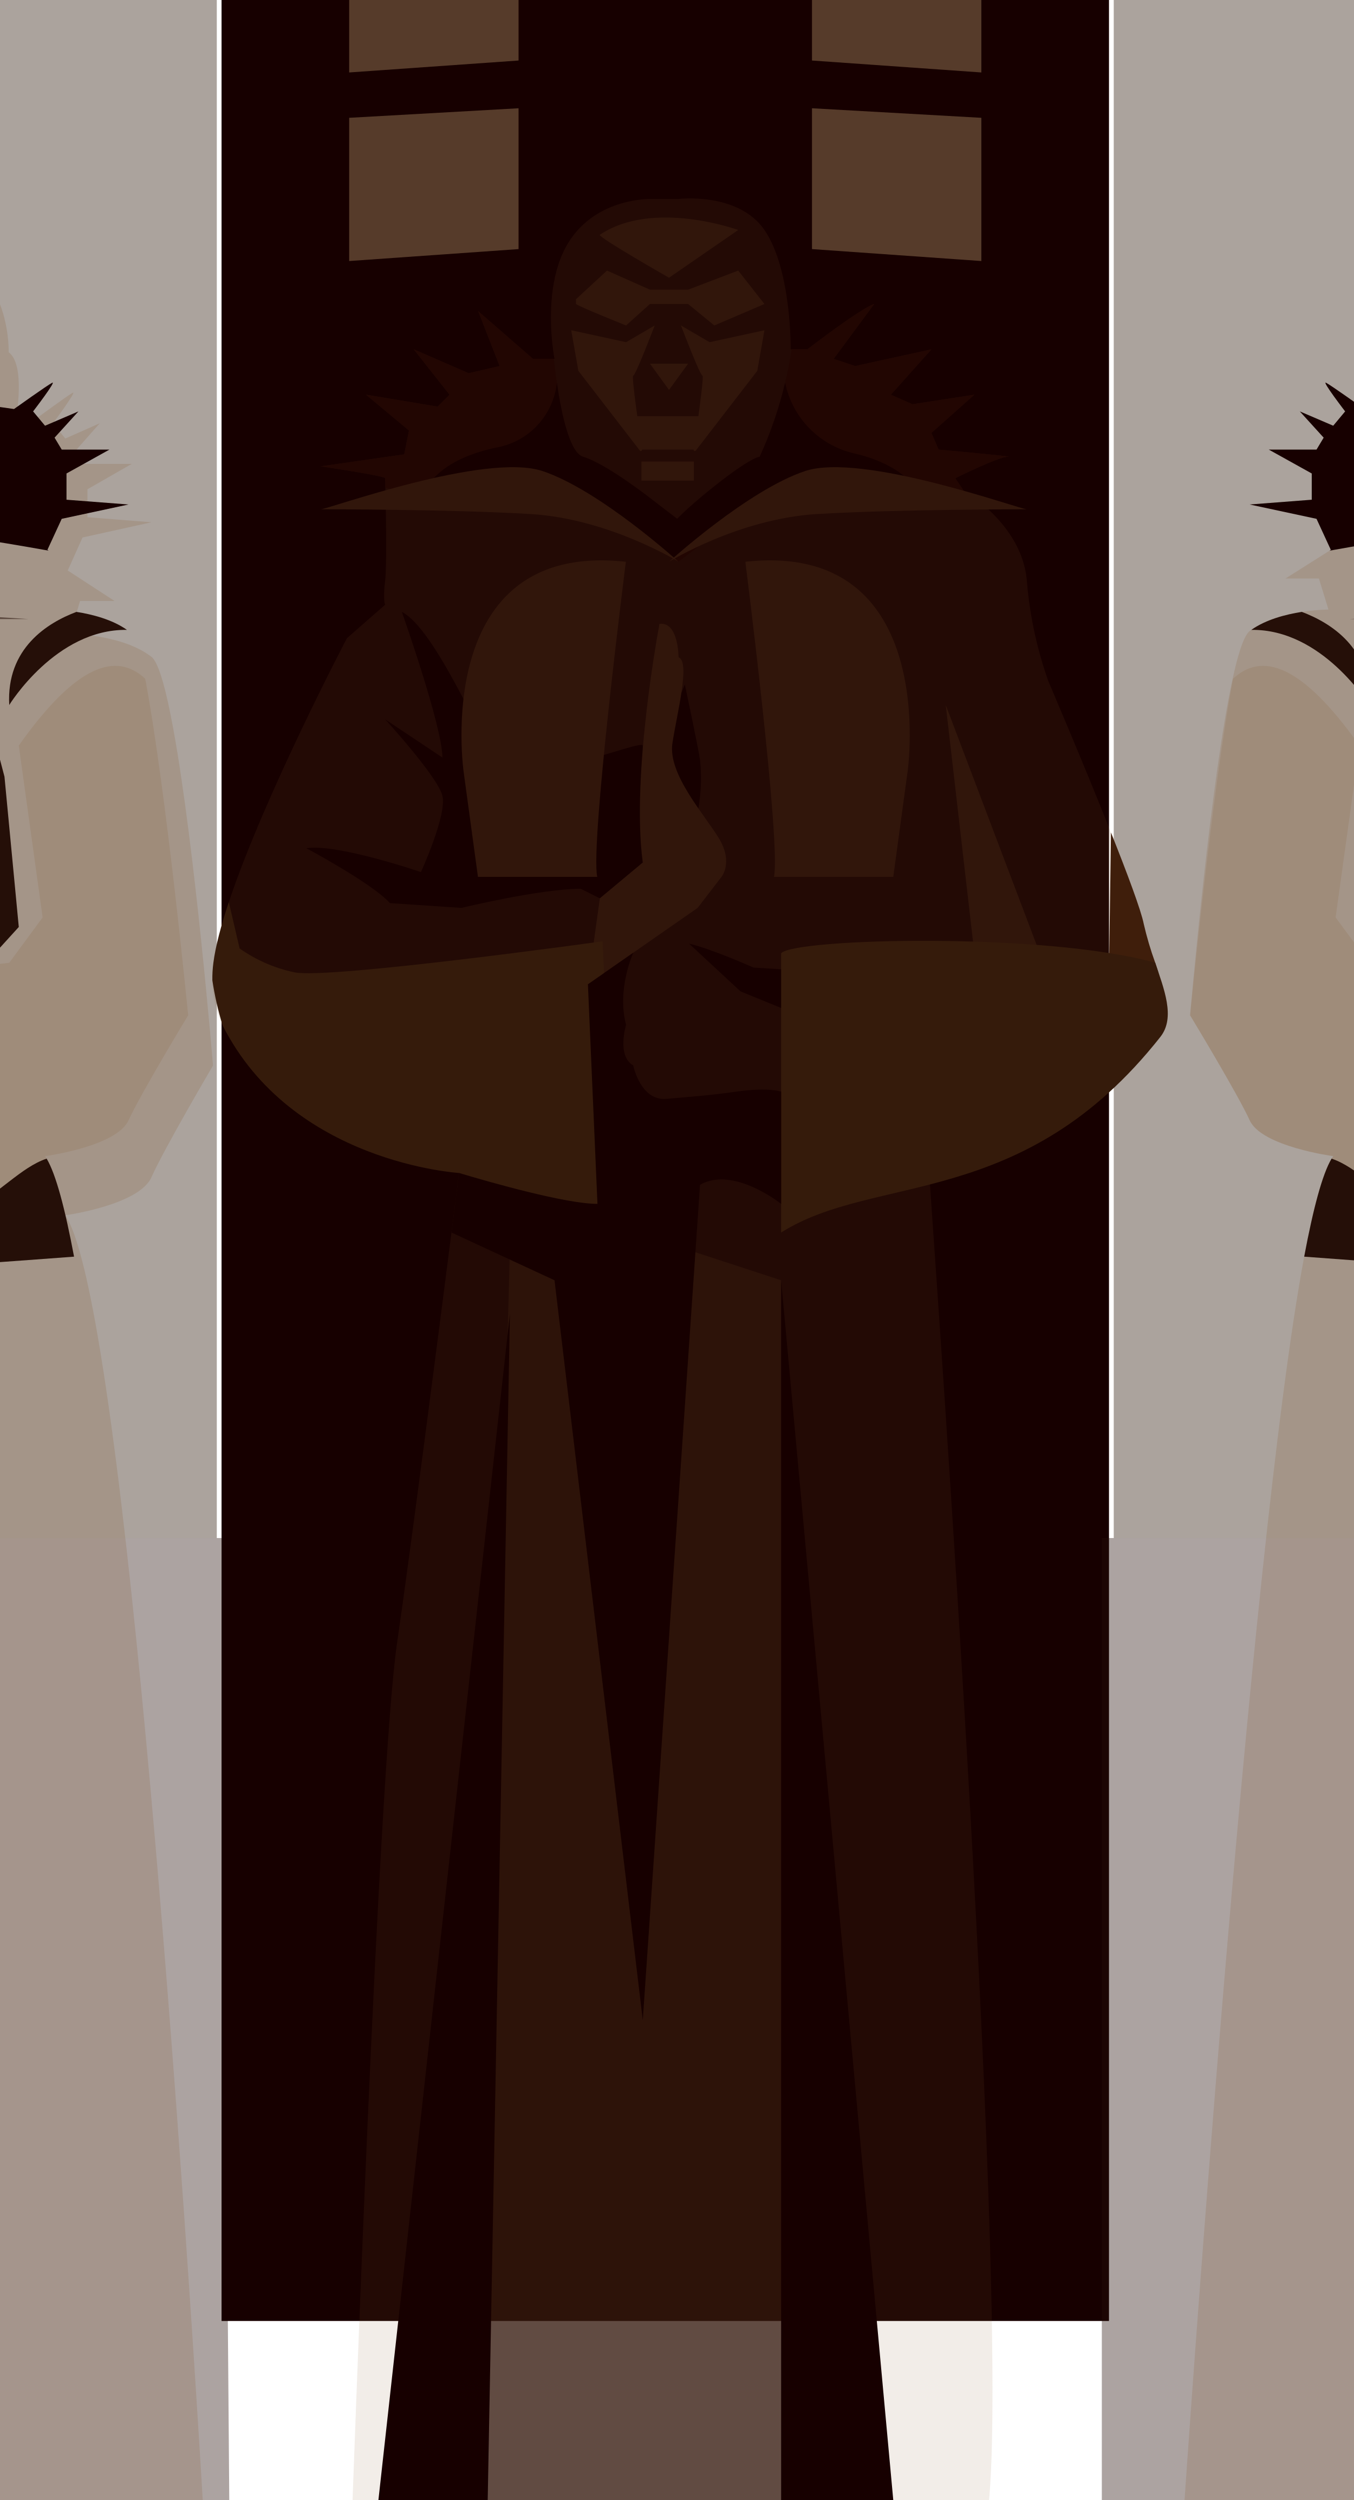 <svg width="375" height="692" viewBox="0 0 375 692" fill="none" xmlns="http://www.w3.org/2000/svg">
<g clip-path="url(#clip0_194_275)">
<path opacity="0.38" d="M61.362 425.703H-398.48V655.257L-121.5 692H63.5L61.362 425.703Z" fill="#250F08"/>
<path opacity="0.4" d="M60.041 -7.032H-187.059V425.703H60.041V-7.032Z" fill="#2D1B0C"/>
<path d="M307.14 -5.711H61.362V642.401H307.14V-5.711Z" fill="#170000"/>
<path opacity="0.4" d="M555.56 -7.032H308.461V425.703H555.56V-7.032Z" fill="#2D1B0C"/>
<g opacity="0.53">
<path opacity="0.53" d="M143.618 16.752L96.709 20.055V-19.585H143.618V16.752Z" fill="#F7D496"/>
<path opacity="0.53" d="M143.618 68.944L96.709 72.248V32.608L143.618 29.965V68.944Z" fill="#F7D496"/>
<path opacity="0.53" d="M224.884 16.752L271.793 20.055V-19.585H224.884V16.752Z" fill="#F7D496"/>
<path opacity="0.53" d="M224.884 68.944L271.793 72.248V32.608L224.884 29.965V68.944Z" fill="#F7D496"/>
</g>
<path opacity="0.38" d="M765 425.703H305.158V693H535.079L765 670.809V425.703Z" fill="#250F08"/>
<path opacity="0.11" d="M321.391 286.963C316.766 296.213 257.343 324.806 257.423 325.943C259.002 349.627 280.437 643.675 273.5 696H97.5C97.5 696 104.684 491.109 109.969 454.772C113.874 427.929 121.386 369.718 125.04 341.138C125.608 336.678 126.083 332.939 126.44 330.158C126.856 326.92 127.101 324.965 127.141 324.661C127.144 324.648 127.146 324.635 127.147 324.621L99.398 312.729L88.827 312.069L81.559 301.498C81.559 301.498 67.738 296.536 61.639 283.759C59.791 279.874 58.826 275.628 58.812 271.325C58.788 269.706 58.883 268.088 59.096 266.483C59.684 261.904 61.23 256.124 63.37 249.702C73.307 219.972 96.095 176.632 96.095 176.632L106.666 167.383C106.666 167.383 106.005 166.062 106.666 160.776C107.188 156.588 106.884 141.194 106.732 134.991C106.692 133.366 106.666 132.368 106.666 132.368C106.666 131.707 88.827 129.065 88.827 129.065L111.951 125.761L113.273 119.155L101.38 109.245L121.201 112.548L124.504 109.245L114.594 96.692L129.79 103.299L138.379 101.317L132.433 86.121L147.629 99.335H153.575C153.575 99.335 153.225 97.591 152.941 94.803C152.881 94.175 152.835 93.64 152.802 93.217C152.789 93.019 152.776 92.847 152.762 92.702C152.756 92.556 152.742 92.438 152.736 92.345C152.729 92.279 152.729 92.213 152.723 92.14C152.28 85.23 152.643 74.712 157.539 66.962C165.467 54.41 180.663 55.07 180.663 55.07H187.931C187.931 55.07 204.448 53.088 211.716 63.659C219.248 74.613 218.984 96.692 218.984 96.692H223.608C223.608 96.692 238.144 85.461 242.108 84.139L230.876 99.335L236.822 101.317L257.964 96.692L246.733 109.245L252.679 111.887L269.857 109.245L257.964 119.815L259.946 124.44C259.946 124.44 281.749 126.422 279.107 126.422C276.464 126.422 264.571 132.368 264.571 132.368L266.91 135.836C268.445 136.748 269.911 137.77 271.297 138.895C276.18 142.793 283.52 150.312 284.392 160.777C285.165 170.244 287.164 179.571 290.338 188.524C290.338 188.524 300.024 211.146 307.695 230.43C312.214 241.781 316.033 251.975 316.766 255.714C317.604 259.359 318.666 262.948 319.944 266.463C320.241 267.348 320.532 268.234 320.803 269.125C322.765 275.382 324.067 281.619 321.391 286.963Z" fill="#885B30"/>
<path d="M189.683 189.466C189.683 189.466 193.65 208.25 193.879 210.326C194.806 219.15 193.304 228.06 189.536 236.092C189.536 236.092 180.665 214.29 180.665 212.308C180.665 210.326 189.683 189.466 189.683 189.466Z" fill="#170000"/>
<path d="M111.293 169.365C111.293 169.365 122.524 201.077 122.524 209.665L106.668 199.095C106.668 199.095 121.203 214.951 122.524 220.236C123.846 225.521 116.578 241.377 116.578 241.377C116.578 241.377 93.454 233.449 84.865 234.771C84.865 234.771 103.364 244.681 107.989 249.966L127.81 251.287C127.81 251.287 149.613 246.002 160.845 246.002L166.13 248.645L178.023 238.735V206.362C178.023 204.38 143.006 218.915 138.381 212.308C133.756 205.702 120.542 173.99 111.293 169.365Z" fill="#170000"/>
<path d="M152.738 92.344C152.731 92.278 152.731 92.213 152.725 92.14C152.725 92.14 152.731 92.213 152.738 92.344Z" fill="#250000"/>
<path d="M152.764 92.702C152.751 92.583 152.745 92.471 152.738 92.345C152.745 92.438 152.758 92.556 152.764 92.702Z" fill="#250000"/>
<path d="M152.804 93.217C152.784 93.052 152.777 92.88 152.764 92.702C152.777 92.847 152.791 93.019 152.804 93.217Z" fill="#250000"/>
<path d="M279.106 126.422C276.464 126.422 264.571 132.368 264.571 132.368L266.91 135.836L250.036 135.671L211.418 138.902L209.238 139.087L207.811 140.19L187.931 155.491L160.287 140.468L157.539 138.975C157.539 138.975 155.497 138.928 152.359 138.856C143.42 138.631 125.608 138.142 121.201 137.653C119.146 137.422 113.391 136.332 106.732 134.991C106.692 133.366 106.666 132.368 106.666 132.368C106.666 131.707 88.827 129.065 88.827 129.065L111.951 125.761L113.273 119.155L101.38 109.245L121.201 112.548L124.504 109.245L114.594 96.692L129.79 103.299L138.379 101.317L132.433 86.121L147.629 99.335H153.39C153.608 101.317 153.885 103.57 154.229 105.908C155.55 114.953 157.849 125.325 161.503 126.422C168.11 128.404 180.663 138.314 180.663 138.314L187.554 143.599C187.554 143.599 191.234 139.635 199.823 133.029C208.412 126.422 210.394 126.422 210.394 126.422C213.414 119.833 215.775 112.962 217.444 105.908C218.144 103.015 218.759 99.916 219.228 96.692H223.608C223.608 96.692 238.143 85.461 242.108 84.139L230.876 99.335L236.822 101.317L257.964 96.692L246.732 109.245L252.679 111.887L269.857 109.245L257.964 119.815L259.946 124.44C259.946 124.44 281.749 126.422 279.106 126.422Z" fill="#220602"/>
<path d="M219.267 268.465L208.696 267.804C208.696 267.804 196.804 262.519 190.858 261.198L205.111 274.411L222.95 281.678L219.267 268.465Z" fill="#170000"/>
<path d="M250.32 131.707L211.418 138.902L207.811 140.19L201.594 142.397L186.609 154.322L169.762 142.397L160.287 140.468L152.359 138.856L120.164 132.302C124.601 127.543 131.555 125.072 137.882 123.794C142.16 122.95 146.056 120.759 148.997 117.54C151.939 114.321 153.773 110.245 154.229 105.908C155.55 114.953 157.849 125.325 161.503 126.422C168.11 128.404 180.663 138.314 180.663 138.314L187.554 143.599C187.554 143.599 191.234 139.635 199.823 133.029C208.412 126.422 210.394 126.422 210.394 126.422C213.414 119.833 215.775 112.962 217.444 105.908H217.451C218.419 110.669 220.739 115.048 224.134 118.523C227.528 121.998 231.853 124.419 236.59 125.498C245.889 127.593 250.32 131.707 250.32 131.707Z" fill="#170000"/>
<path opacity="0.19" d="M26.381 365.956C42.34 453.6 56.272 694 56.272 694H-108.764V601.255C-119.123 485.218 -87.698 360.953 -84.479 348.615C-84.302 347.948 -84.213 347.611 -84.213 347.611C-136.725 335.666 -149 291.401 -149 291.401L-143.79 280.743L-101.262 193.738C-101.262 193.738 -82.556 185.335 -73.302 182.629L-73.131 182.58L-72.156 182.306L-72.129 182.299C-71.177 182.019 -70.198 181.849 -69.21 181.793L-69.196 181.477L-68.528 166.336C-72.62 165.633 -104.672 180.388 -108.082 180.388C-111.492 180.388 -114.902 176.875 -114.902 176.875L-100.58 168.444L-106.036 162.823L-91.033 153.689L-97.171 147.365L-84.213 141.042L-89.669 131.908C-89.669 129.097 -64.436 131.908 -64.436 131.908L-65.118 126.287L-65.8 105.911C-65.8 105.911 -69.892 88.346 -61.708 76.401C-59.891 73.64 -57.425 71.397 -54.541 69.881C-54.534 69.874 -54.52 69.867 -54.513 69.86C-50.378 67.821 -45.664 67.4 -41.249 68.672C-41.249 68.672 -40.819 68.525 -40.035 68.321C-36.285 67.33 -24.336 64.97 -11.925 70.78C3.079 77.806 2.397 97.48 2.397 97.48C7.17 100.993 4.443 115.748 4.443 115.748L4.715 115.79L9.216 116.45C9.216 116.45 18.764 109.424 20.128 108.721C21.492 108.019 14.672 117.153 14.672 117.153L18.082 121.369L27.63 117.153L20.81 124.882L22.856 128.395H36.495L24.22 135.421V143.15L41.951 144.555L22.856 148.771L18.764 157.905L19.132 158.143L31.721 166.336H22.174L19.446 175.47C21.998 175.519 24.543 175.751 27.064 176.165C31.599 176.896 37.279 178.393 41.501 181.463C41.651 181.569 41.801 181.681 41.951 181.793C43.976 183.36 46.043 191.075 48.007 201.797C53.981 234.426 59 294.914 59 294.914C59 294.914 45.361 318.101 41.951 325.83C38.541 333.558 18.082 336.369 18.082 336.369C18.239 336.594 18.389 336.839 18.546 337.107C20.353 340.226 22.16 346.009 23.954 353.913C24.765 357.503 25.577 361.536 26.381 365.956Z" fill="#885B30"/>
<path d="M-56.242 262.519L-55.581 269.126C-55.581 269.126 -50.956 266.483 -48.974 266.483C-46.992 266.483 -1.404 263.84 -1.404 263.84L5.202 256.573L1.238 214.951L-2.065 202.398C-2.065 202.398 -3.387 249.306 -4.708 249.306C-6.029 249.306 -56.242 262.519 -56.242 262.519Z" fill="#250F08"/>
<path opacity="0.55" d="M-48.313 173.329C-48.313 173.329 -58.224 195.792 -59.545 205.041V212.309C-59.545 212.309 -56.242 212.969 -56.242 220.236C-56.242 227.504 -55.581 232.789 -56.242 241.378C-56.902 249.966 -48.313 212.969 -48.313 212.969L-41.046 218.915C-41.046 218.915 -35.76 171.347 -25.189 171.347H7.846C7.185 171.347 -41.046 167.383 -48.313 173.329Z" fill="#250F08"/>
<path d="M17.095 143.599L13.131 152.188L13.488 152.413C6.861 151.23 -2.461 149.631 -11.975 148.224C-28.829 145.727 -38.608 154.434 -39.632 155.405C-34.776 150.569 -9.96 127.691 -4.708 119.155C-3.432 117.087 -1.972 114.827 -0.479 112.588L3.881 113.209C3.881 113.209 13.131 106.602 14.453 105.942C15.774 105.281 9.167 113.869 9.167 113.869L12.47 117.833L21.72 113.869L15.113 121.137L17.095 124.44H30.309L18.417 131.047V138.314L35.595 139.635L17.095 143.599Z" fill="#170000"/>
<path d="M35.158 174.34C15.45 174.043 2.56 195.131 2.56 195.131C1.688 179.394 13.25 172.332 21.172 169.359C25.565 170.046 31.069 171.453 35.158 174.34Z" fill="#250F08"/>
<path opacity="0.16" d="M-25.189 374.832C-25.189 374.832 -9.993 574.352 -44.349 660.899H-19.243C-19.243 660.899 1.899 518.857 -25.189 374.832Z" fill="#885B30"/>
<path opacity="0.16" d="M52.112 281.017C52.112 281.017 38.898 302.819 35.594 310.087C32.291 317.354 12.47 319.997 12.47 319.997C12.622 320.208 12.768 320.439 12.919 320.69C14.67 323.624 16.421 329.061 18.159 336.493C13.323 339.579 9.828 341.799 9.828 341.799L-41.046 345.762L-44.349 330.567L-48.974 272.429L2.56 266.483L11.81 253.93L5.203 206.362C21.324 183.583 32.298 180.491 40.219 187.864C46.007 218.545 52.112 281.017 52.112 281.017Z" fill="#885B30"/>
<path d="M20.511 347.817C10.407 348.598 -33.118 351.709 -33.118 351.709C-40.385 374.832 -47.653 390.027 -56.242 401.258C-46.992 364.922 -53.599 329.246 -48.314 276.393C-48.314 276.393 -45.01 340.477 -41.707 341.138C-38.403 341.799 -20.564 341.138 -9.333 335.192C-0.268 330.396 5.89 323.016 12.919 320.69C15.47 324.958 18.013 334.518 20.511 347.817Z" fill="#250F08"/>
<path opacity="0.19" d="M361.204 347.817C345.743 430.228 328 693 328 693H407.944L492.133 656.275V569.067C502.169 459.958 471.725 343.113 468.606 331.512C468.434 330.884 468.348 330.567 468.348 330.567C519.222 319.336 531.114 277.714 531.114 277.714L526.066 267.692L484.866 185.882C484.866 185.882 466.743 177.98 457.777 175.437L457.612 175.39L456.667 175.133L456.641 175.126C455.719 174.863 454.77 174.703 453.813 174.65L453.8 174.353L453.152 160.116C457.117 159.455 488.169 173.329 491.473 173.329C494.776 173.329 498.08 170.026 498.08 170.026L484.205 162.098L489.491 156.813L474.955 148.224L480.902 142.278L468.348 136.332L473.634 127.743C473.634 125.101 449.188 127.743 449.188 127.743L449.849 122.458L450.51 103.299C450.51 103.299 454.474 86.782 446.545 75.551C444.785 72.955 442.396 70.846 439.602 69.42C439.595 69.413 439.582 69.407 439.575 69.4C435.568 67.483 431.002 67.087 426.725 68.284C426.725 68.284 426.308 68.145 425.549 67.953C421.915 67.022 410.34 64.802 398.315 70.266C383.78 76.872 384.44 95.371 384.44 95.371C379.815 98.674 382.458 112.548 382.458 112.548L382.194 112.588L377.833 113.209C377.833 113.209 368.583 106.602 367.262 105.941C365.941 105.281 372.548 113.869 372.548 113.869L369.244 117.833L359.995 113.869L366.601 121.137L364.619 124.44H351.406L363.298 131.047V138.314L346.12 139.635L364.619 143.599L368.584 152.188L368.227 152.413L356.03 160.116H365.28L367.923 168.705C365.451 168.751 362.985 168.969 360.543 169.359C356.149 170.046 350.646 171.453 346.556 174.34C346.411 174.439 346.265 174.545 346.12 174.65C344.158 176.124 342.156 183.378 340.253 193.46C334.465 224.141 329.603 281.017 329.603 281.017C329.603 281.017 342.817 302.819 346.12 310.087C349.424 317.354 369.244 319.997 369.244 319.997C369.092 320.208 368.947 320.439 368.795 320.69C367.044 323.624 365.293 329.061 363.556 336.493C362.769 339.869 361.983 343.662 361.204 347.817Z" fill="#885B30"/>
<path opacity="0.55" d="M430.028 173.329C430.028 173.329 439.938 195.792 441.259 205.041V212.308C441.259 212.308 437.956 212.969 437.956 220.236C437.956 227.504 437.295 232.789 437.956 241.378C438.617 249.966 430.028 212.969 430.028 212.969L422.76 218.915C422.76 218.915 417.475 171.347 406.903 171.347H373.869C374.53 171.347 422.76 167.383 430.028 173.329Z" fill="#250F08"/>
<path d="M364.62 143.599L368.584 152.188L368.227 152.413C374.854 151.23 384.176 149.631 393.69 148.224C410.544 145.727 420.323 154.434 421.347 155.405C416.491 150.569 391.675 127.69 386.422 119.155C385.147 117.087 383.687 114.827 382.194 112.588L377.833 113.209C377.833 113.209 368.584 106.602 367.262 105.941C365.941 105.281 372.548 113.869 372.548 113.869L369.244 117.833L359.995 113.869L366.602 121.137L364.62 124.44H351.406L363.298 131.047V138.314L346.12 139.635L364.62 143.599Z" fill="#170000"/>
<path d="M346.556 174.34C366.264 174.043 379.154 195.131 379.154 195.131C380.027 179.394 368.464 172.332 360.543 169.359C356.149 170.046 350.646 171.453 346.556 174.34Z" fill="#250F08"/>
<path opacity="0.16" d="M329.603 281.017C329.603 281.017 342.816 302.819 346.12 310.087C349.423 317.354 369.244 319.997 369.244 319.997C369.092 320.208 368.947 320.439 368.795 320.69C367.044 323.624 365.293 329.061 363.556 336.493C368.392 339.579 371.887 341.798 371.887 341.798L422.76 345.762L426.064 330.567L430.689 272.429L379.155 266.483L369.905 253.93L376.512 206.362C360.391 183.583 349.417 180.491 341.495 187.864C335.707 218.545 329.603 281.017 329.603 281.017Z" fill="#885B30"/>
<path d="M361.204 347.817C371.308 348.598 414.832 351.708 414.832 351.708C422.1 374.832 429.367 390.027 437.956 401.258C428.707 364.922 435.313 329.246 430.028 276.393C430.028 276.393 426.724 340.477 423.421 341.138C420.118 341.798 402.279 341.138 391.047 335.192C381.982 330.395 375.825 323.016 368.795 320.69C366.245 324.958 363.701 334.518 361.204 347.817Z" fill="#250F08"/>
<path d="M320.803 269.125H307.14L307.695 230.43C312.214 241.781 316.033 251.975 316.766 255.714C317.604 259.359 318.666 262.948 319.944 266.463C320.241 267.348 320.532 268.233 320.803 269.125Z" fill="#3F1E0B"/>
<path opacity="0.75" d="M141.227 345.763L131.748 694H229.5L216.343 354.351L183.969 343.781L162.826 354.351L141.227 345.763Z" fill="#31160B"/>
<path d="M206.432 155.491C206.432 155.491 216.343 233.45 214.361 242.699H247.395L251.359 213.63C251.359 213.63 260.609 149.545 206.432 155.491Z" fill="#31160B"/>
<path d="M173.336 155.491C173.336 155.491 163.426 233.45 165.408 242.699H132.373L128.409 213.63C128.409 213.63 119.159 149.545 173.336 155.491Z" fill="#31160B"/>
<path d="M182.647 172.668C182.647 172.668 174.719 214.29 178.023 238.735L166.13 248.645L162.827 272.429L193.219 251.287L199.825 242.699C199.825 242.699 203.129 238.735 199.165 232.128C195.201 225.521 184.912 214.29 186.233 205.702C187.554 197.113 191.236 183.239 187.933 181.918C187.933 181.918 187.933 172.008 182.647 172.668Z" fill="#31160B"/>
<path d="M275.805 262.519C275.805 262.519 296.948 274.411 292.983 277.053L261.931 195.131L269.859 263.84C269.859 263.84 271.841 263.84 275.805 262.519Z" fill="#31160B"/>
<path d="M321.393 286.963C283.355 335.192 242.392 324.621 216.343 341.138V263.84C219.983 259.678 289.541 257.973 319.946 266.463C322.318 273.598 325.62 281.604 321.393 286.963Z" fill="#351B0B"/>
<path d="M127.143 324.661C127.149 324.634 80.901 321.979 61.642 283.759C60.389 279.691 59.444 275.535 58.814 271.325C58.791 269.706 58.885 268.088 59.098 266.483C59.686 261.904 61.232 256.124 63.373 249.702L66.365 262.519C70.926 265.737 76.098 267.985 81.561 269.125C90.811 271.107 166.877 260.537 166.877 260.537L170.755 339.816C170.755 339.816 127.103 324.965 127.143 324.661Z" fill="#351B0B"/>
<path d="M158.202 91.407L160.184 102.638L177.199 124.694C177.246 124.755 177.312 124.8 177.387 124.82C177.462 124.84 177.541 124.834 177.612 124.804C177.684 124.774 177.743 124.721 177.781 124.654C177.82 124.586 177.834 124.508 177.823 124.431C177.119 119.699 174.818 103.959 175.38 103.959C176.04 103.959 181.326 90.085 181.326 90.085L173.398 94.71L158.202 91.407Z" fill="#31160B"/>
<path d="M211.718 91.407L209.736 102.638L192.721 124.694C192.674 124.755 192.608 124.8 192.533 124.82C192.458 124.84 192.379 124.834 192.307 124.804C192.236 124.774 192.176 124.721 192.138 124.654C192.1 124.586 192.085 124.508 192.096 124.431C192.801 119.699 195.101 103.959 194.54 103.959C193.879 103.959 188.594 90.085 188.594 90.085L196.522 94.71L211.718 91.407Z" fill="#31160B"/>
<path d="M159.523 84.139C160.184 84.8 173.398 90.085 173.398 90.085L180.004 84.139H190.576L197.843 90.085L211.718 84.139L204.45 74.89L190.576 80.175H180.004L168.112 74.89L159.523 82.818V84.139Z" fill="#31160B"/>
<path d="M180.005 100.656H190.576L185.29 107.923L180.005 100.656Z" fill="#31160B"/>
<path d="M192.179 124.44H177.644L175.662 115.191H194.161L192.179 124.44Z" fill="#31160B"/>
<path d="M192.179 127.743H177.644V133.029H192.179V127.743Z" fill="#31160B"/>
<path d="M166.13 64.98C165.353 65.5 185.29 76.872 185.29 76.872L204.45 63.659C204.45 63.659 180.947 55.07 166.13 64.98Z" fill="#31160B"/>
<path d="M88.829 140.957C90.811 140.957 134.417 125.101 150.274 130.386C166.13 135.671 187.933 155.491 187.933 155.491C187.933 155.491 168.773 143.599 146.97 142.278C125.167 140.957 88.829 140.957 88.829 140.957Z" fill="#31160B"/>
<path d="M284.394 140.957C282.412 140.957 238.806 125.101 222.95 130.386C207.093 135.671 185.29 155.491 185.29 155.491C185.29 155.491 204.45 143.599 226.253 142.278C248.056 140.957 284.394 140.957 284.394 140.957Z" fill="#31160B"/>
<path d="M216.343 354.351V691.951H247.395L216.343 354.351Z" fill="#170000"/>
<path d="M141.227 363.579L104.011 699.12L134.874 702.543L141.227 363.579Z" fill="#170000"/>
<path d="M216.343 302.159V333.21C216.343 333.21 203.129 322.639 193.879 327.925L178.022 559.157L153.577 354.351L125.042 341.138C126.277 331.499 127.07 325.229 127.143 324.661C135.963 327.297 156.742 333.21 165.469 333.21L162.827 272.429L175.413 263.675C175.413 263.675 170.755 273.75 173.398 283.66C173.398 283.66 170.755 292.249 175.38 294.891C175.38 294.891 177.362 304.801 184.629 304.141C191.897 303.48 196.332 303.224 203.79 302.159C213.039 300.837 216.343 302.159 216.343 302.159Z" fill="#170000"/>
</g>
<defs>
<clipPath id="clip0_194_275">
<rect width="988.396" height="692" fill="white" transform="translate(-311)"/>
</clipPath>
</defs>
</svg>
